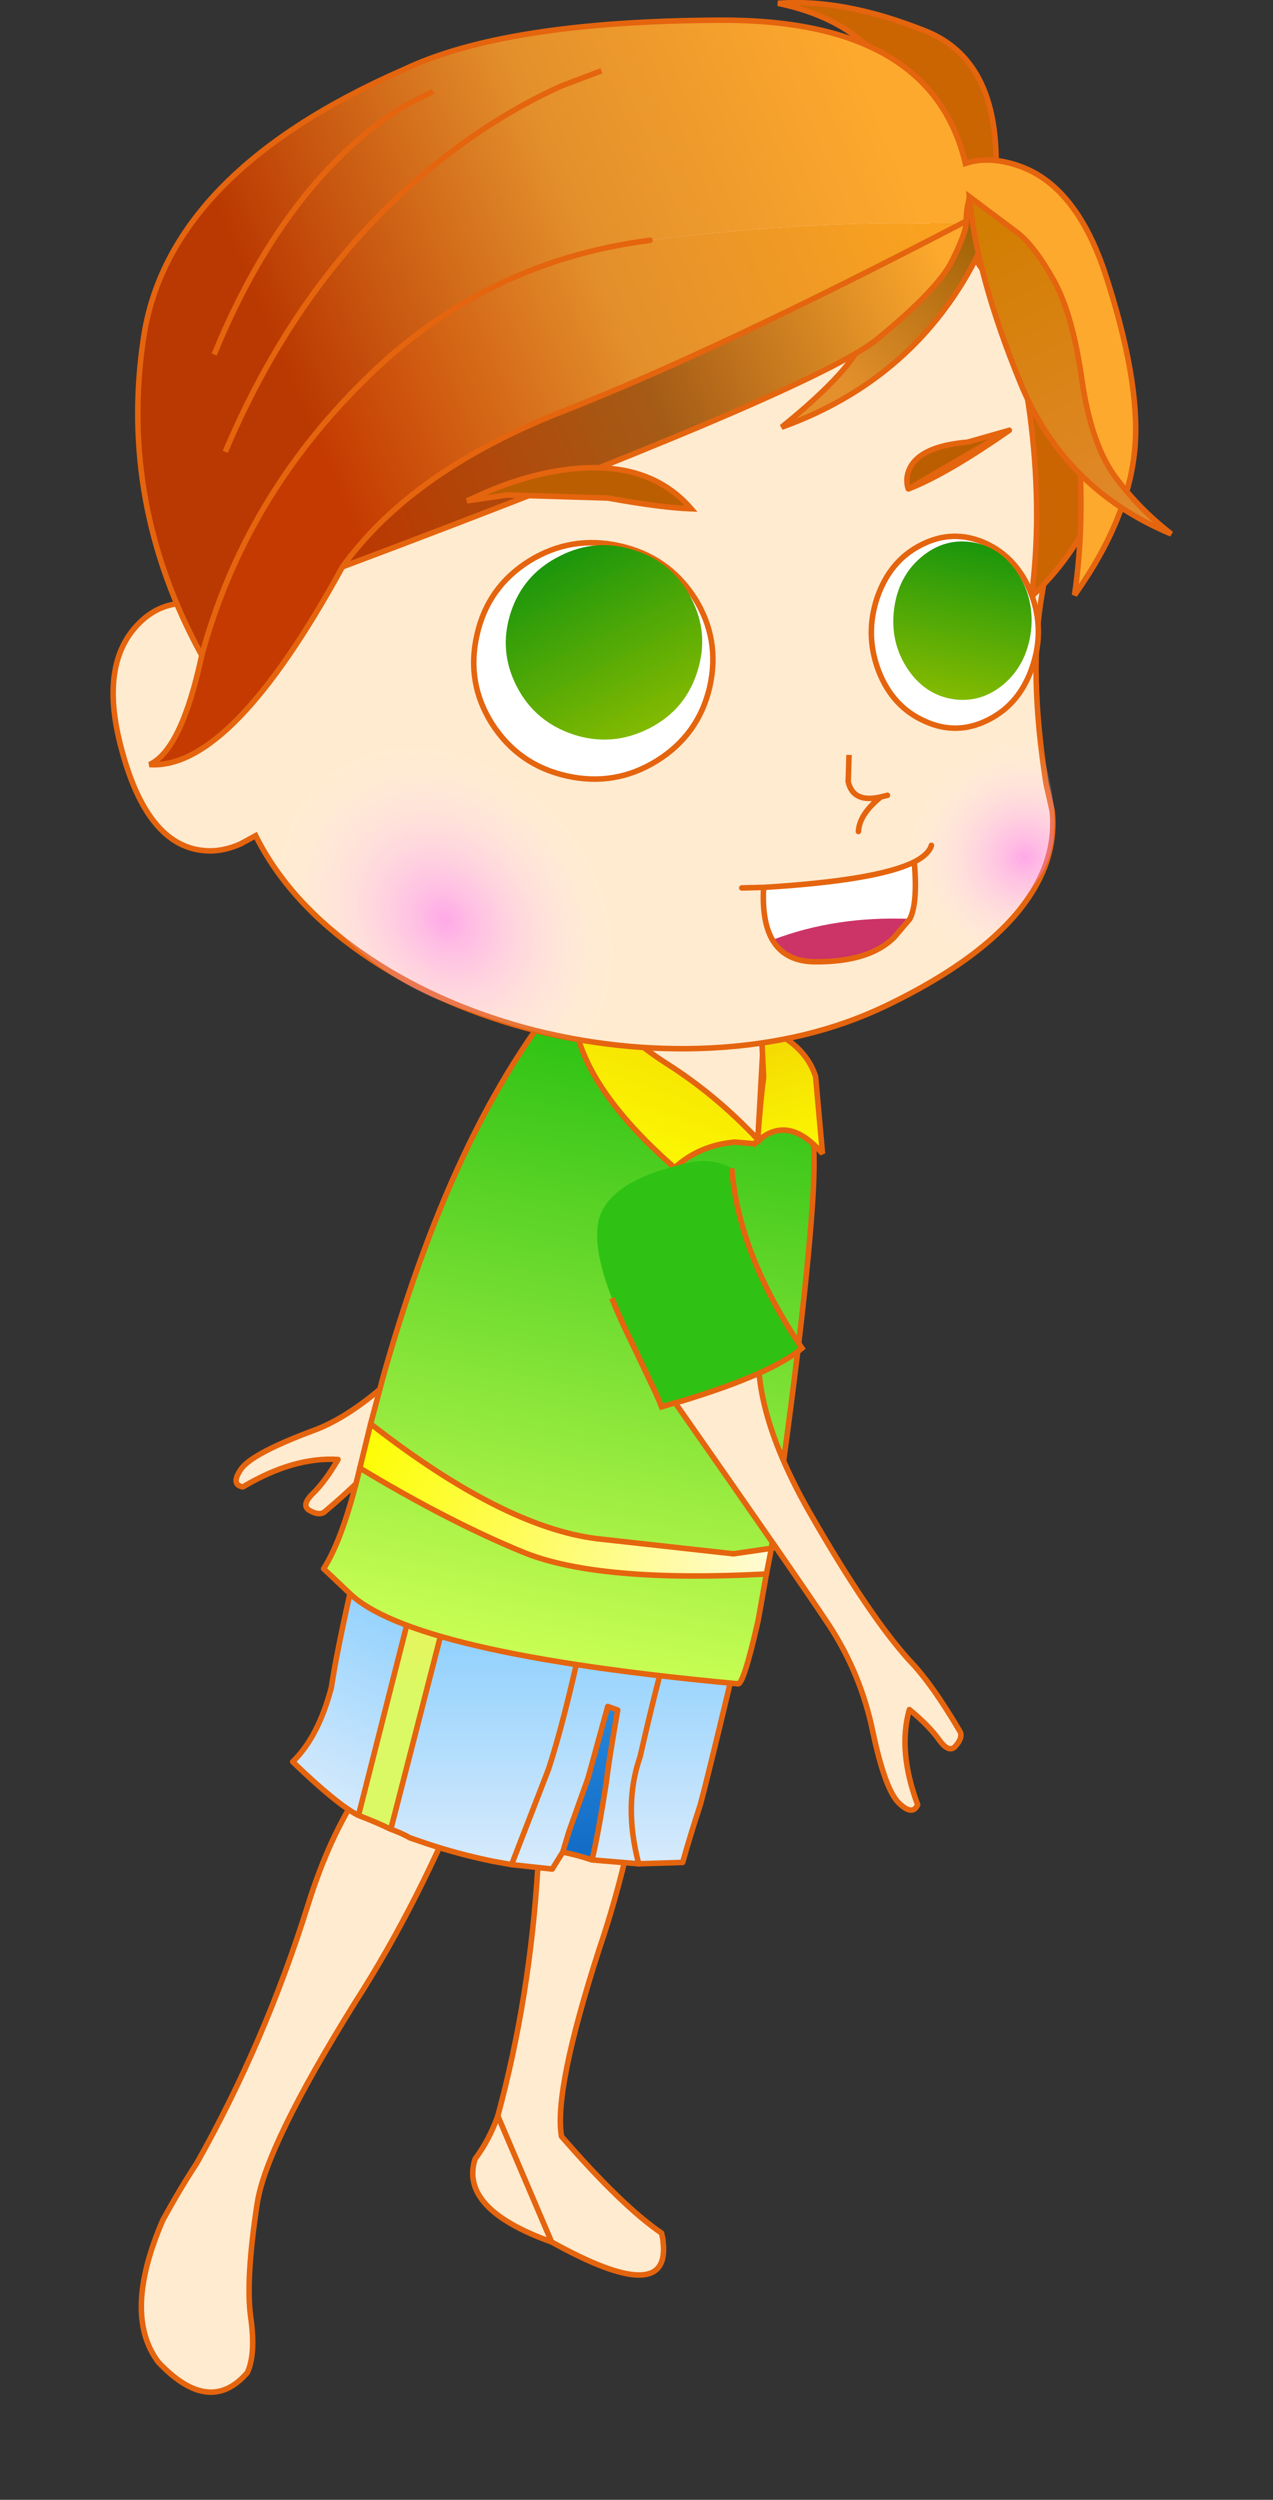 <?xml version="1.0" encoding="UTF-8" standalone="no"?>
<svg xmlns:xlink="http://www.w3.org/1999/xlink" height="452.0px" width="230.3px" xmlns="http://www.w3.org/2000/svg">
  <rect width="100%" height="100%" fill="#333333" stroke="none"/>
  <g transform="matrix(1.0, 0.0, 0.0, 1.0, 112.1, 233.4)">
    <use height="76.65" transform="matrix(-0.217, 0.974, -0.974, -0.217, 23.575, -33.719)" width="89.9" xlink:href="#shape0"/>
    <use height="52.35" transform="matrix(1.0, 0.0, 0.0, 1.0, -16.6, -68.5)" width="47.85" xlink:href="#shape1"/>
    <use height="144.2" transform="matrix(0.968, 0.242, -0.242, 0.968, -58.002, 56.47)" width="93.25" xlink:href="#sprite0"/>
    <use height="162.6" transform="matrix(1.0, 0.0, 0.0, 1.0, -59.65, -57.55)" width="96.95" xlink:href="#shape4"/>
    <use height="74.9" transform="matrix(0.096, -0.994, 0.994, 0.096, -13.632, 87.993)" width="113.95" xlink:href="#shape5"/>
    <use height="190.1" transform="matrix(1.0, 0.0, 0.0, 1.0, -92.15, -233.4)" width="193.25" xlink:href="#shape6"/>
    <use height="23.1" transform="matrix(1.0, 0.0, 0.0, 1.0, 20.75, -81.6)" width="37.0" xlink:href="#sprite3"/>
    <use height="52.35" transform="matrix(1.0, 0.0, 0.0, 1.0, -36.5, -144.4)" width="112.75" xlink:href="#sprite4"/>
  </g>
  <defs>
    <g id="shape0" transform="matrix(1.0, 0.0, 0.0, 1.0, 45.05, 38.6)">
      <path d="M-29.0 -21.4 Q-21.3 -20.65 -4.1 -8.3 13.1 3.95 30.1 11.9 35.6 14.35 43.9 20.7 44.7 21.5 44.15 23.3 43.6 25.1 41.0 23.4 38.4 21.7 34.0 20.3 35.25 28.25 42.6 36.05 42.7 38.4 39.45 37.05 36.25 35.65 29.85 25.8 23.5 15.85 3.45 5.55 -16.65 -4.8 -31.6 -15.35 L-29.0 -21.4" fill="#ffebd0" fill-rule="evenodd" stroke="none"/>
      <path d="M-29.0 -21.4 Q-21.3 -20.65 -4.1 -8.3 13.1 3.95 30.1 11.9 35.6 14.35 43.9 20.7 44.7 21.5 44.15 23.3 43.6 25.1 41.0 23.4 38.4 21.7 34.0 20.3 35.25 28.25 42.6 36.05 42.7 38.4 39.45 37.05 36.25 35.65 29.85 25.8 23.5 15.85 3.45 5.55 -16.65 -4.8 -31.6 -15.35 L-29.0 -21.4 Z" fill="none" stroke="#e5640e" stroke-linecap="round" stroke-linejoin="round" stroke-width="1.0"/>
      <path d="M-15.8 6.45 L-38.55 -5.6 -44.35 -37.55 -7.05 -12.9 -15.8 6.45" fill="url(#gradient0)" fill-rule="evenodd" stroke="none"/>
      <path d="M-15.8 6.45 L-38.55 -5.6 -44.35 -37.55 -7.05 -12.9 -15.8 6.45 Z" fill="none" stroke="#e5640e" stroke-linecap="butt" stroke-linejoin="miter-clip" stroke-miterlimit="3.0" stroke-width="1.0"/>
    </g>
    <linearGradient gradientTransform="matrix(0.07, 0.087, -0.015, 0.012, 23.9, 50.45)" gradientUnits="userSpaceOnUse" id="gradient0" spreadMethod="pad" x1="-819.2" x2="819.2">
      <stop offset="0.0" stop-color="#6ad202"/>
      <stop offset="1.0" stop-color="#fdfd02"/>
    </linearGradient>
    <g id="shape1" transform="matrix(1.0, 0.0, 0.0, 1.0, 16.6, 68.5)">
      <path d="M-16.1 -33.05 Q-8.85 -59.1 5.15 -68.0 L30.75 -62.1 25.15 -16.65 -16.1 -33.05" fill="#ffebd0" fill-rule="evenodd" stroke="none"/>
      <path d="M-16.1 -33.05 L25.15 -16.65 30.75 -62.1 5.15 -68.0" fill="none" stroke="#e5640e" stroke-linecap="round" stroke-linejoin="round" stroke-width="1.0"/>
      <path d="M5.15 -68.0 Q-8.85 -59.1 -16.1 -33.05 Z" fill="none" stroke="#e5640e" stroke-linecap="round" stroke-linejoin="round" stroke-width="1.0"/>
    </g>
    <g id="sprite0" transform="matrix(1.0, 0.0, 0.0, 1.0, 49.25, 71.15)">
      <use height="103.6" transform="matrix(1.0, 0.0, 0.0, 1.0, 2.3, -70.75)" width="41.7" xlink:href="#sprite1"/>
      <use height="129.2" transform="matrix(0.995, 0.091, -0.091, 0.995, -37.48, -57.948)" width="27.25" xlink:href="#sprite2"/>
    </g>
    <g id="sprite1" transform="matrix(1.0, 0.0, 0.0, 1.0, 20.85, 51.8)">
      <use height="103.6" transform="matrix(1.0, 0.0, 0.0, 1.0, -20.85, -51.8)" width="41.7" xlink:href="#shape2"/>
    </g>
    <g id="shape2" transform="matrix(1.0, 0.0, 0.0, 1.0, 20.85, 51.8)">
      <path d="M-14.9 29.2 Q-14.45 6.85 -18.8 -16.35 -23.2 -39.6 -15.1 -51.3 L-5.3 -46.2 Q-2.8 -23.55 -4.4 -4.55 -6.2 22.25 -2.8 30.0 11.0 39.65 19.05 42.6 L19.55 43.6 19.7 44.05 Q24.0 55.4 0.1 49.0 -17.65 47.25 -17.0 37.75 -15.35 33.85 -14.9 29.2" fill="#ffebd0" fill-rule="evenodd" stroke="none"/>
      <path d="M-14.9 29.2 Q-14.45 6.85 -18.8 -16.35 -23.2 -39.6 -15.1 -51.3 L-5.3 -46.2 Q-2.8 -23.55 -4.4 -4.55 -6.2 22.25 -2.8 30.0 11.0 39.65 19.05 42.6 L19.55 43.6 19.7 44.05 Q24.0 55.4 0.1 49.0" fill="none" stroke="#e5640e" stroke-linecap="round" stroke-linejoin="round" stroke-width="1.0"/>
      <path d="M0.1 49.0 Q-17.65 47.25 -17.0 37.75 -15.35 33.85 -14.9 29.2 Z" fill="none" stroke="#e5640e" stroke-linecap="round" stroke-linejoin="round" stroke-width="1.0"/>
    </g>
    <g id="sprite2" transform="matrix(1.0, 0.0, 0.0, 1.0, 13.65, 64.6)">
      <use height="129.2" transform="matrix(1.0, 0.0, 0.0, 1.0, -13.65, -64.6)" width="27.25" xlink:href="#shape3"/>
    </g>
    <g id="shape3" transform="matrix(1.0, 0.0, 0.0, 1.0, 13.65, 64.6)">
      <path d="M13.1 -57.95 Q11.95 -32.6 6.9 -11.65 0.25 18.05 2.15 28.5 4.7 42.25 7.8 48.35 10.95 54.4 10.6 58.15 6.75 67.9 -5.25 61.7 -14.35 55.65 -13.0 37.05 -11.9 30.5 -10.6 25.35 -6.15 0.5 -7.0 -25.5 -7.85 -51.55 3.1 -64.1 L13.1 -57.95" fill="#ffebd0" fill-rule="evenodd" stroke="none"/>
      <path d="M13.1 -57.95 Q11.95 -32.6 6.9 -11.65 0.25 18.05 2.15 28.5 4.7 42.25 7.8 48.35 10.95 54.4 10.6 58.15 6.75 67.9 -5.25 61.7 -14.35 55.65 -13.0 37.05 -11.9 30.5 -10.6 25.35 -6.15 0.5 -7.0 -25.5 -7.85 -51.55 3.1 -64.1 L13.1 -57.95 Z" fill="none" stroke="#e5640e" stroke-linecap="round" stroke-linejoin="round" stroke-width="1.0"/>
    </g>
    <g id="shape4" transform="matrix(1.0, 0.0, 0.0, 1.0, 59.65, 57.55)">
      <path d="M-47.25 94.85 Q-51.05 92.95 -59.15 85.15 -54.5 80.65 -52.15 71.7 -50.25 58.85 -40.2 19.45 L-28.7 21.8 -47.25 94.85" fill="url(#gradient1)" fill-rule="evenodd" stroke="none"/>
      <path d="M-22.25 23.0 L-3.95 26.75 28.8 33.5 Q17.5 82.0 14.6 92.9 12.85 98.2 11.4 103.35 L3.45 103.6 -5.0 102.9 Q-3.95 98.65 -2.4 88.8 -1.95 84.8 -0.35 75.8 L-2.15 75.15 -5.7 88.05 -9.15 97.7 -10.3 101.5 -12.2 104.55 -19.55 103.75 -23.15 103.1 Q-29.35 101.8 -34.75 100.0 L-37.95 98.9 Q-39.55 98.0 -41.4 97.35 L-22.25 23.0 M-19.55 103.75 L-12.85 86.45 Q-10.05 77.85 -6.8 62.9 -2.55 47.1 -3.95 26.75 -2.55 47.1 -6.8 62.9 -10.05 77.85 -12.85 86.45 L-19.55 103.75 M15.3 31.45 Q13.0 50.2 10.15 59.3 7.3 68.4 3.7 84.25 0.65 92.95 3.45 103.6 0.65 92.95 3.7 84.25 7.3 68.4 10.15 59.3 13.0 50.2 15.3 31.45" fill="url(#gradient2)" fill-rule="evenodd" stroke="none"/>
      <path d="M-5.0 102.9 Q-8.0 101.9 -10.3 101.5 L-9.15 97.7 -5.7 88.05 -2.15 75.15 -0.35 75.8 Q-1.95 84.8 -2.4 88.8 -3.95 98.65 -5.0 102.9" fill="url(#gradient3)" fill-rule="evenodd" stroke="none"/>
      <path d="M-41.4 97.35 Q-44.2 96.0 -47.25 94.85 L-28.7 21.8 -22.25 23.0 -41.4 97.35" fill="url(#gradient4)" fill-rule="evenodd" stroke="none"/>
      <path d="M-22.25 23.0 L-3.95 26.75 28.8 33.5 Q17.5 82.0 14.6 92.9 12.85 98.2 11.4 103.35 L3.45 103.6 -5.0 102.9 Q-8.0 101.9 -10.3 101.5 L-12.2 104.55 -19.55 103.75 -23.15 103.1 Q-29.35 101.8 -34.75 100.0 L-37.95 98.9 Q-39.55 98.0 -41.4 97.35 -44.2 96.0 -47.25 94.85 -51.05 92.95 -59.15 85.15 -54.5 80.65 -52.15 71.7 -50.25 58.85 -40.2 19.45 L-28.7 21.8 -22.25 23.0 -41.4 97.35 M-10.3 101.5 L-9.15 97.7 -5.7 88.05 -2.15 75.15 -0.35 75.8 Q-1.95 84.8 -2.4 88.8 -3.95 98.65 -5.0 102.9 M-47.25 94.85 L-28.7 21.8" fill="none" stroke="#e5640e" stroke-linecap="round" stroke-linejoin="round" stroke-width="1.0"/>
      <path d="M3.45 103.6 Q0.65 92.95 3.7 84.25 7.3 68.4 10.15 59.3 13.0 50.2 15.3 31.45 M-3.95 26.75 Q-2.55 47.1 -6.8 62.9 -10.05 77.85 -12.85 86.45 L-19.55 103.75" fill="none" stroke="#e5640e" stroke-linecap="round" stroke-linejoin="round" stroke-width="1.0"/>
      <path d="M21.35 71.05 Q-37.95 65.55 -49.0 54.55 L-53.55 50.25 Q-50.0 44.7 -47.0 32.05 -30.9 41.75 -17.35 47.3 -3.75 52.8 26.55 51.2 L25.05 59.65 Q22.35 71.55 21.35 71.05 M-45.05 24.05 L-42.7 15.25 Q-29.2 -32.45 -7.85 -56.45 4.35 -40.55 25.0 -27.25 L26.0 -45.35 29.7 -45.05 Q36.1 -36.9 35.0 -17.75 33.95 1.3 27.45 46.55 L20.6 47.55 -4.25 44.8 Q-21.25 42.6 -45.05 24.05" fill="url(#gradient5)" fill-rule="evenodd" stroke="none"/>
      <path d="M-47.0 32.05 L-45.05 24.05 Q-21.25 42.6 -4.25 44.8 L20.6 47.55 27.45 46.55 27.15 48.15 26.55 51.2 Q-3.75 52.8 -17.35 47.3 -30.9 41.75 -47.0 32.05" fill="url(#gradient6)" fill-rule="evenodd" stroke="none"/>
      <path d="M21.35 71.05 Q-37.95 65.55 -49.0 54.55 L-53.55 50.25 Q-50.0 44.7 -47.0 32.05" fill="none" stroke="#e5640e" stroke-linecap="round" stroke-linejoin="round" stroke-width="1.0"/>
      <path d="M-47.0 32.05 L-45.05 24.05" fill="none" stroke="#e5640e" stroke-linecap="butt" stroke-linejoin="miter-clip" stroke-miterlimit="3.0" stroke-width="1.0"/>
      <path d="M-45.05 24.05 L-42.7 15.25 Q-29.2 -32.45 -7.85 -56.45 4.35 -40.55 25.0 -27.25 L26.0 -45.35 29.7 -45.05 Q36.1 -36.9 35.0 -17.75 33.95 1.3 27.45 46.55 L20.6 47.55 -4.25 44.8 Q-21.25 42.6 -45.05 24.05 M26.55 51.2 Q-3.75 52.8 -17.35 47.3 -30.9 41.75 -47.0 32.05 M27.45 46.55 L27.15 48.15 26.55 51.2" fill="none" stroke="#e5640e" stroke-linecap="round" stroke-linejoin="miter-clip" stroke-miterlimit="3.0" stroke-width="1.0"/>
      <path d="M27.45 46.55 L28.1 46.4 M26.55 51.2 L25.05 59.65 Q22.35 71.55 21.35 71.05" fill="none" stroke="#e5640e" stroke-linecap="round" stroke-linejoin="miter-clip" stroke-miterlimit="3.0" stroke-width="1.0"/>
      <path d="M25.6 -47.85 Q33.5 -44.85 35.45 -38.75 L36.7 -24.8 Q30.5 -32.0 24.95 -27.05 25.55 -35.3 26.05 -38.55 L25.6 -47.85" fill="url(#gradient7)" fill-rule="evenodd" stroke="none"/>
      <path d="M25.6 -47.85 L26.05 -38.55 Q25.55 -35.3 24.95 -27.05 30.5 -32.0 36.7 -24.8 L35.45 -38.75 Q33.5 -44.85 25.6 -47.85 Z" fill="none" stroke="#e5640e" stroke-linecap="butt" stroke-linejoin="miter-clip" stroke-miterlimit="3.0" stroke-width="1.0"/>
      <path d="M8.5 -41.1 Q17.55 -35.35 25.15 -27.2 L24.3 -26.6 20.9 -26.9 Q14.45 -26.35 9.95 -22.25 -11.6 -41.1 -7.9 -56.5 -0.7 -46.95 8.5 -41.1" fill="url(#gradient8)" fill-rule="evenodd" stroke="none"/>
      <path d="M8.5 -41.1 Q17.55 -35.35 25.15 -27.2 L24.3 -26.6 20.9 -26.9 Q14.45 -26.35 9.95 -22.25 -11.6 -41.1 -7.9 -56.5 -0.7 -46.95 8.5 -41.1 Z" fill="none" stroke="#e5640e" stroke-linecap="butt" stroke-linejoin="miter-clip" stroke-miterlimit="3.0" stroke-width="1.0"/>
    </g>
    <linearGradient gradientTransform="matrix(0.019, -0.044, 0.006, 0.003, -43.0, 56.05)" gradientUnits="userSpaceOnUse" id="gradient1" spreadMethod="pad" x1="-819.2" x2="819.2">
      <stop offset="0.0" stop-color="#d8ebfc"/>
      <stop offset="1.0" stop-color="#4db8ff"/>
    </linearGradient>
    <linearGradient gradientTransform="matrix(9.0E-4, -0.049, 0.043, 0.0, -10.75, 64.1)" gradientUnits="userSpaceOnUse" id="gradient2" spreadMethod="pad" x1="-819.2" x2="819.2">
      <stop offset="0.0" stop-color="#d8ebfc"/>
      <stop offset="1.0" stop-color="#4db8ff"/>
    </linearGradient>
    <linearGradient gradientTransform="matrix(9.0E-4, -0.049, 0.043, 0.0, -10.75, 64.1)" gradientUnits="userSpaceOnUse" id="gradient3" spreadMethod="pad" x1="-819.2" x2="819.2">
      <stop offset="0.0" stop-color="#106ac5"/>
      <stop offset="1.0" stop-color="#4db8ff"/>
    </linearGradient>
    <linearGradient gradientTransform="matrix(0.005, -0.021, 0.004, 0.001, -33.7, 54.55)" gradientUnits="userSpaceOnUse" id="gradient4" spreadMethod="pad" x1="-819.2" x2="819.2">
      <stop offset="0.0" stop-color="#dbf964"/>
      <stop offset="1.0" stop-color="#fcea50"/>
    </linearGradient>
    <linearGradient gradientTransform="matrix(0.014, -0.074, 0.046, 0.009, -3.75, 7.45)" gradientUnits="userSpaceOnUse" id="gradient5" spreadMethod="pad" x1="-819.2" x2="819.2">
      <stop offset="0.0" stop-color="#ccff55"/>
      <stop offset="1.0" stop-color="#21bd0f"/>
    </linearGradient>
    <linearGradient gradientTransform="matrix(-0.044, -0.017, 0.004, -0.011, -10.9, 42.2)" gradientUnits="userSpaceOnUse" id="gradient6" spreadMethod="pad" x1="-819.2" x2="819.2">
      <stop offset="0.0" stop-color="#fffbd5"/>
      <stop offset="1.0" stop-color="#fdfd02"/>
    </linearGradient>
    <linearGradient gradientTransform="matrix(0.004, 0.014, -0.013, 0.004, 34.7, -33.25)" gradientUnits="userSpaceOnUse" id="gradient7" spreadMethod="pad" x1="-819.2" x2="819.2">
      <stop offset="0.0" stop-color="#f4dc02"/>
      <stop offset="1.0" stop-color="#fdfd02"/>
    </linearGradient>
    <linearGradient gradientTransform="matrix(-0.006, 0.02, -0.02, -0.007, 9.65, -34.25)" gradientUnits="userSpaceOnUse" id="gradient8" spreadMethod="pad" x1="-819.2" x2="819.2">
      <stop offset="0.0" stop-color="#f4dc02"/>
      <stop offset="1.0" stop-color="#fdfd02"/>
    </linearGradient>
    <g id="shape5" transform="matrix(1.0, 0.0, 0.0, 1.0, 57.25, 37.2)">
      <path d="M-38.65 27.45 Q-46.35 26.05 -55.65 30.6 -57.85 29.9 -55.65 27.15 -53.45 24.45 -43.3 21.25 -33.1 18.1 -24.85 11.5 -16.6 4.8 13.7 -21.1 L24.45 -6.05 Q11.7 -5.8 -5.45 6.45 -22.5 18.6 -29.75 26.55 -33.55 31.05 -41.85 37.05 -42.85 37.55 -44.45 36.4 -45.9 35.35 -43.55 33.3 -41.2 31.25 -38.65 27.45" fill="#ffebd0" fill-rule="evenodd" stroke="none"/>
      <path d="M-38.65 27.45 Q-46.35 26.05 -55.65 30.6 -57.85 29.9 -55.65 27.15 -53.45 24.45 -43.3 21.25 -33.1 18.1 -24.85 11.5 -16.6 4.8 13.7 -21.1 L24.45 -6.05 Q11.7 -5.8 -5.45 6.45 -22.5 18.6 -29.75 26.55 -33.55 31.05 -41.85 37.05 -42.85 37.55 -44.45 36.4 -45.9 35.35 -43.55 33.3 -41.2 31.25 -38.65 27.45 Z" fill="none" stroke="#e5640e" stroke-linecap="round" stroke-linejoin="round" stroke-width="1.0"/>
      <path d="M55.8 -14.0 Q40.35 -11.25 24.6 1.8 19.5 -3.2 13.05 -18.8 L12.45 -20.4 11.6 -22.5 13.75 -23.65 22.75 -29.05 Q26.85 -31.6 30.3 -33.35 39.05 -37.75 44.05 -37.1 51.1 -36.15 55.6 -23.2 57.65 -18.15 55.8 -14.0" fill="#2fc214" fill-rule="evenodd" stroke="none"/>
      <path d="M30.3 -33.35 Q26.85 -31.6 22.75 -29.05 L13.75 -23.65 11.6 -22.5 12.45 -20.4 13.05 -18.8 Q19.5 -3.2 24.6 1.8 40.35 -11.25 55.8 -14.0" fill="none" stroke="#e5640e" stroke-linecap="butt" stroke-linejoin="miter-clip" stroke-miterlimit="3.0" stroke-width="1.0"/>
    </g>
    <g id="shape6" transform="matrix(1.0, 0.0, 0.0, 1.0, 92.15, 233.4)">
      <path d="M79.0 -148.5 Q78.1 -135.95 76.4 -125.9 73.95 -111.95 77.15 -91.65 L78.25 -86.8 Q78.75 -82.1 77.2 -77.45 72.25 -63.1 48.1 -51.5 34.1 -44.8 16.4 -43.9 -0.4 -43.1 -17.1 -47.55 -33.8 -52.15 -46.5 -60.95 -59.8 -70.2 -65.85 -82.3 L-68.6 -80.8 Q-72.0 -79.3 -75.15 -79.6 -85.45 -80.45 -90.1 -97.9 -94.35 -113.5 -86.8 -120.85 -83.65 -123.95 -79.45 -124.3 L-75.05 -123.8 Q-75.8 -139.0 -70.7 -156.05 -60.45 -190.15 -30.25 -201.0 -13.75 -207.0 4.85 -208.05 24.2 -209.25 40.35 -204.65 57.9 -199.85 67.95 -189.05 79.1 -177.05 79.5 -159.1 L79.0 -148.5 M-65.65 -113.9 Q-67.6 -119.5 -71.65 -122.1 -73.3 -123.25 -75.05 -123.8 -73.3 -123.25 -71.65 -122.1 -67.6 -119.5 -65.65 -113.9" fill="#ffebd0" fill-rule="evenodd" stroke="none"/>
      <path d="M79.0 -148.5 Q78.1 -135.95 76.4 -125.9 73.95 -111.95 77.15 -91.65 L78.25 -86.8 Q78.75 -82.1 77.2 -77.45 72.25 -63.1 48.1 -51.5 34.1 -44.8 16.4 -43.9 -0.4 -43.1 -17.1 -47.55 -33.8 -52.15 -46.5 -60.95 -59.8 -70.2 -65.85 -82.3 L-68.6 -80.8 Q-72.0 -79.3 -75.15 -79.6 -85.45 -80.45 -90.1 -97.9 -94.35 -113.5 -86.8 -120.85 -83.65 -123.95 -79.45 -124.3 L-75.05 -123.8" fill="none" stroke="#e5640e" stroke-linecap="butt" stroke-linejoin="miter-clip" stroke-miterlimit="3.0" stroke-width="1.0"/>
      <path d="M-75.05 -123.8 Q-75.8 -139.0 -70.7 -156.05 -60.45 -190.15 -30.25 -201.0 -13.75 -207.0 4.85 -208.05 24.2 -209.25 40.35 -204.65 57.9 -199.85 67.95 -189.05 79.1 -177.05 79.5 -159.1 L79.0 -148.5 M-75.05 -123.8 Q-73.3 -123.25 -71.65 -122.1 -67.6 -119.5 -65.65 -113.9" fill="none" stroke="#e5640e" stroke-linecap="round" stroke-linejoin="miter-clip" stroke-miterlimit="3.0" stroke-width="1.0"/>
      <path d="M67.8 -197.9 Q73.95 -194.45 79.55 -187.1 90.75 -172.15 88.2 -151.95 L86.65 -143.7 Q83.2 -133.75 74.5 -125.5 76.4 -140.0 74.5 -156.2 70.85 -188.35 52.2 -196.05 53.8 -203.7 52.0 -212.05 48.1 -228.75 28.65 -232.8 40.55 -233.7 55.3 -227.8 70.1 -221.95 67.8 -197.9" fill="#ca6502" fill-rule="evenodd" stroke="none"/>
      <path d="M67.8 -197.9 Q73.95 -194.45 79.55 -187.1 90.75 -172.15 88.2 -151.95 L86.65 -143.7 Q83.2 -133.75 74.5 -125.5 76.4 -140.0 74.5 -156.2 70.85 -188.35 52.2 -196.05 53.8 -203.7 52.0 -212.05 48.1 -228.75 28.65 -232.8 40.55 -233.7 55.3 -227.8 70.1 -221.95 67.8 -197.9 Z" fill="none" stroke="#e5640e" stroke-linecap="butt" stroke-linejoin="miter-clip" stroke-miterlimit="3.0" stroke-width="1.0"/>
      <path d="M57.55 -202.35 L55.65 -204.3 Q53.25 -206.6 50.05 -208.5 40.0 -214.5 27.0 -213.95 -14.65 -212.1 -70.25 -145.05" fill="none" stroke="#e5640e" stroke-linecap="butt" stroke-linejoin="miter-clip" stroke-miterlimit="3.0" stroke-width="1.0"/>
      <path d="M51.85 -187.45 Q59.55 -197.7 68.35 -197.0 L66.9 -192.3 Q64.75 -186.45 61.25 -181.05 50.0 -163.6 29.3 -156.15 42.45 -166.8 44.2 -172.55 46.35 -180.2 51.85 -187.45" fill="url(#gradient9)" fill-rule="evenodd" stroke="none"/>
      <path d="M51.85 -187.45 Q59.55 -197.7 68.35 -197.0 L66.9 -192.3 Q64.75 -186.45 61.25 -181.05 50.0 -163.6 29.3 -156.15 42.45 -166.8 44.2 -172.55 46.35 -180.2 51.85 -187.45 Z" fill="none" stroke="#e5640e" stroke-linecap="butt" stroke-linejoin="miter-clip" stroke-miterlimit="3.0" stroke-width="1.0"/>
      <path d="M-75.6 -114.9 Q-90.6 -142.25 -86.15 -172.2 -81.75 -202.15 -39.0 -220.85 -20.65 -229.55 17.9 -229.75 56.4 -230.0 62.55 -203.85 66.7 -205.25 71.95 -203.5 82.35 -200.1 87.7 -184.35 94.15 -164.8 93.25 -152.8 92.25 -139.8 82.3 -125.8 84.25 -139.15 82.9 -154.8 80.1 -184.9 64.25 -196.2 L63.1 -196.95 Q62.7 -195.2 62.7 -193.45 L61.6 -192.85 Q35.55 -193.8 5.5 -189.95 -24.6 -186.1 -46.2 -164.65 -67.9 -143.3 -75.6 -114.9" fill="url(#gradient10)" fill-rule="evenodd" stroke="none"/>
      <path d="M62.7 -193.45 L62.7 -193.2 Q62.7 -191.4 60.15 -186.25 57.6 -181.1 46.55 -172.05 35.5 -163.05 -50.15 -130.9 -37.55 -148.4 -9.95 -159.15 17.25 -169.8 61.6 -192.85 L62.7 -193.45" fill="url(#gradient11)" fill-rule="evenodd" stroke="none"/>
      <path d="M-50.15 -130.9 Q-70.25 -94.15 -85.05 -95.15 -79.25 -97.8 -75.6 -114.9 -67.9 -143.3 -46.2 -164.65 -24.6 -186.1 5.5 -189.95 35.55 -193.8 61.6 -192.85 17.25 -169.8 -9.95 -159.15 -37.55 -148.4 -50.15 -130.9" fill="url(#gradient12)" fill-rule="evenodd" stroke="none"/>
      <path d="M62.7 -193.45 L62.7 -193.2 Q62.7 -191.4 60.15 -186.25 57.6 -181.1 46.55 -172.05 35.5 -163.05 -50.15 -130.9 -70.25 -94.15 -85.05 -95.15 -79.25 -97.8 -75.6 -114.9 -90.6 -142.25 -86.15 -172.2 -81.75 -202.15 -39.0 -220.85 -20.65 -229.55 17.9 -229.75 56.4 -230.0 62.55 -203.85 66.7 -205.25 71.95 -203.5 82.35 -200.1 87.7 -184.35 94.15 -164.8 93.25 -152.8 92.25 -139.8 82.3 -125.8 84.25 -139.15 82.9 -154.8 80.1 -184.9 64.25 -196.2 L63.1 -196.95 Q62.7 -195.2 62.7 -193.45 L61.6 -192.85 Q17.25 -169.8 -9.95 -159.15 -37.55 -148.4 -50.15 -130.9" fill="none" stroke="#e5640e" stroke-linecap="round" stroke-linejoin="miter-clip" stroke-miterlimit="3.0" stroke-width="1.0"/>
      <path d="M-75.6 -114.9 Q-67.9 -143.3 -46.2 -164.65 -24.6 -186.1 5.5 -189.95" fill="none" stroke="#e5640e" stroke-linecap="round" stroke-linejoin="miter-clip" stroke-miterlimit="3.0" stroke-width="1.0"/>
      <path d="M63.25 -197.85 L72.0 -191.3 Q75.15 -188.8 78.6 -182.6 81.95 -176.5 83.6 -164.9 85.25 -153.35 89.5 -147.4 93.8 -141.5 99.8 -136.85 80.3 -144.95 72.45 -164.3 64.55 -183.6 63.25 -197.85" fill="url(#gradient13)" fill-rule="evenodd" stroke="none"/>
      <path d="M63.25 -197.85 Q64.55 -183.6 72.45 -164.3 80.3 -144.95 99.8 -136.85 93.8 -141.5 89.5 -147.4 85.25 -153.35 83.6 -164.9 81.95 -176.5 78.6 -182.6 75.15 -188.8 72.0 -191.3 L63.25 -197.85 Z" fill="none" stroke="#e5640e" stroke-linecap="butt" stroke-linejoin="miter-clip" stroke-miterlimit="3.0" stroke-width="1.0"/>
      <path d="M-3.3 -220.6 L-10.55 -217.85 Q-19.55 -213.8 -28.35 -207.5 -56.35 -187.25 -71.35 -151.7" fill="none" stroke="#e5640e" stroke-linecap="butt" stroke-linejoin="miter-clip" stroke-miterlimit="3.0" stroke-width="1.0"/>
      <path d="M-33.75 -216.85 L-37.65 -214.95 Q-42.6 -212.25 -47.5 -207.95 -63.25 -194.05 -73.35 -169.3" fill="none" stroke="#e5640e" stroke-linecap="butt" stroke-linejoin="miter-clip" stroke-miterlimit="3.0" stroke-width="1.0"/>
      <path d="M41.5 -96.9 L41.35 -92.05 Q42.25 -88.15 47.25 -89.3" fill="none" stroke="#e5640e" stroke-linecap="butt" stroke-linejoin="miter-clip" stroke-miterlimit="3.0" stroke-width="1.0"/>
      <path d="M47.25 -89.3 L48.45 -89.6 M47.25 -89.3 Q43.35 -86.15 43.2 -83.05" fill="none" stroke="#e5640e" stroke-linecap="round" stroke-linejoin="miter-clip" stroke-miterlimit="3.0" stroke-width="1.0"/>
      <path d="M-20.35 -143.9 L-27.6 -142.85 -23.2 -144.8 Q-17.65 -147.05 -12.45 -148.05 4.45 -151.25 12.95 -141.4 7.55 -141.6 -2.15 -143.35 L-20.35 -143.9" fill="#ba5e01" fill-rule="evenodd" stroke="none"/>
      <path d="M-20.35 -143.9 L-27.6 -142.85 -23.2 -144.8 Q-17.65 -147.05 -12.45 -148.05 4.45 -151.25 12.95 -141.4 7.55 -141.6 -2.15 -143.35 L-20.35 -143.9 Z" fill="none" stroke="#e5640e" stroke-linecap="butt" stroke-linejoin="miter-clip" stroke-miterlimit="3.0" stroke-width="1.0"/>
      <path d="M52.25 -145.0 L52.2 -145.05 Q51.6 -146.95 52.55 -148.85 54.6 -152.75 62.95 -153.45 L70.5 -155.6 Q59.1 -147.65 52.25 -145.0" fill="#ba5e01" fill-rule="evenodd" stroke="none"/>
      <path d="M52.25 -145.0 L52.2 -145.05 Q51.6 -146.95 52.55 -148.85 54.6 -152.75 62.95 -153.45 L70.5 -155.6" fill="none" stroke="#e5640e" stroke-linecap="butt" stroke-linejoin="miter-clip" stroke-miterlimit="3.0" stroke-width="1.0"/>
      <path d="M70.5 -155.6 Q59.1 -147.65 52.25 -145.0 Z" fill="none" stroke="#e5640e" stroke-linecap="round" stroke-linejoin="round" stroke-width="1.0"/>
      <path d="M53.85 -87.4 Q57.65 -95.45 66.0 -98.45 70.95 -100.25 75.75 -99.7 81.15 -83.6 76.5 -75.7 70.8 -66.35 61.15 -59.35 55.3 -65.05 53.15 -71.05 50.1 -79.35 53.85 -87.4" fill="url(#gradient14)" fill-rule="evenodd" stroke="none"/>
      <path d="M-54.95 -92.55 Q-46.55 -100.3 -33.7 -98.35 -20.9 -96.3 -11.1 -85.75 -1.4 -75.2 -0.45 -62.25 -0.2 -57.95 -0.3 -43.75 -16.95 -46.3 -32.8 -52.65 -48.65 -59.0 -62.3 -78.5 -61.1 -86.95 -54.95 -92.55" fill="url(#gradient15)" fill-rule="evenodd" stroke="none"/>
    </g>
    <linearGradient gradientTransform="matrix(-0.021, 0.028, -0.005, -0.005, 50.15, -175.45)" gradientUnits="userSpaceOnUse" id="gradient9" spreadMethod="pad" x1="-819.2" x2="819.2">
      <stop offset="0.016" stop-color="#985b01"/>
      <stop offset="0.761" stop-color="#e3902c"/>
    </linearGradient>
    <linearGradient gradientTransform="matrix(-0.063, 0.035, -0.034, -0.08, 4.35, -163.5)" gradientUnits="userSpaceOnUse" id="gradient10" spreadMethod="pad" x1="-819.2" x2="819.2">
      <stop offset="0.0" stop-color="#fda92d"/>
      <stop offset="0.49" stop-color="#e3902c"/>
      <stop offset="1.0" stop-color="#ba3801"/>
    </linearGradient>
    <linearGradient gradientTransform="matrix(-0.063, 0.035, -0.034, -0.08, 4.35, -163.5)" gradientUnits="userSpaceOnUse" id="gradient11" spreadMethod="pad" x1="-819.2" x2="819.2">
      <stop offset="0.0" stop-color="#fda92d"/>
      <stop offset="0.49" stop-color="#a55c16"/>
      <stop offset="1.0" stop-color="#ba3801"/>
    </linearGradient>
    <linearGradient gradientTransform="matrix(-0.063, 0.035, -0.034, -0.08, 4.35, -163.5)" gradientUnits="userSpaceOnUse" id="gradient12" spreadMethod="pad" x1="-819.2" x2="819.2">
      <stop offset="0.0" stop-color="#faa21f"/>
      <stop offset="0.49" stop-color="#e3902c"/>
      <stop offset="1.0" stop-color="#c43a00"/>
    </linearGradient>
    <linearGradient gradientTransform="matrix(0.016, 0.043, -0.012, 0.006, 84.6, -164.75)" gradientUnits="userSpaceOnUse" id="gradient13" spreadMethod="pad" x1="-819.2" x2="819.2">
      <stop offset="0.067" stop-color="#d27e02"/>
      <stop offset="1.0" stop-color="#e48b34"/>
    </linearGradient>
    <radialGradient cx="0" cy="0" gradientTransform="matrix(0.025, -0.009, 0.009, 0.025, 73.25, -78.4)" gradientUnits="userSpaceOnUse" id="gradient14" r="819.2" spreadMethod="pad">
      <stop offset="0.0" stop-color="#fe67fe" stop-opacity="0.502"/>
      <stop offset="1.0" stop-color="#ffffff" stop-opacity="0.0"/>
    </radialGradient>
    <radialGradient cx="0" cy="0" gradientTransform="matrix(0.029, 0.032, -0.026, 0.024, -31.5, -67.1)" gradientUnits="userSpaceOnUse" id="gradient15" r="819.2" spreadMethod="pad">
      <stop offset="0.0" stop-color="#fe67fe" stop-opacity="0.502"/>
      <stop offset="1.0" stop-color="#ffffff" stop-opacity="0.0"/>
    </radialGradient>
    <g id="sprite3" transform="matrix(1.0, 0.0, 0.0, 1.0, 18.5, 11.6)">
      <use height="22.05" transform="matrix(1.0, 0.0, 0.0, 1.0, -17.65, -11.05)" width="35.3" xlink:href="#shape7"/>
    </g>
    <g id="shape7" transform="matrix(1.0, 0.0, 0.0, 1.0, 17.65, 11.05)">
      <path d="M-11.6 6.55 Q-13.55 3.2 -13.2 -2.95 L-13.15 -2.95 Q7.35 -4.2 14.05 -7.55 14.7 -0.1 13.25 2.75 -0.2 2.2 -11.6 6.55" fill="#ffffff" fill-rule="evenodd" stroke="none"/>
      <path d="M13.25 2.75 L10.4 6.1 Q5.85 10.6 -4.05 10.5 -9.35 10.4 -11.6 6.55 -0.2 2.2 13.25 2.75" fill="#cc3366" fill-rule="evenodd" stroke="none"/>
      <path d="M14.05 -7.55 L14.15 -7.6 Q16.7 -8.95 17.15 -10.55 M13.25 2.75 L10.4 6.1 Q5.85 10.6 -4.05 10.5 -9.35 10.4 -11.6 6.55 -13.55 3.2 -13.2 -2.95 L-17.15 -2.85 M13.25 2.75 Q14.7 -0.1 14.05 -7.55 7.35 -4.2 -13.15 -2.95 L-13.2 -2.95" fill="none" stroke="#e5640e" stroke-linecap="round" stroke-linejoin="round" stroke-width="1.0"/>
    </g>
    <g id="sprite4" transform="matrix(1.0, 0.0, 0.0, 1.0, 61.15, 29.9)">
      <use height="44.9" transform="matrix(1.0, 0.0, 0.0, 1.0, -51.55, -22.45)" width="103.15" xlink:href="#shape8"/>
    </g>
    <g id="shape8" transform="matrix(1.0, 0.0, 0.0, 1.0, 51.55, 22.45)">
      <path d="M-40.95 -17.5 Q-33.4 -22.15 -24.65 -20.2 -15.9 -18.25 -11.1 -10.8 -6.4 -3.35 -8.35 5.3 -10.35 13.95 -17.9 18.65 -25.45 23.35 -34.2 21.4 -42.95 19.45 -47.75 11.95 -52.45 4.5 -50.45 -4.15 -48.5 -12.8 -40.95 -17.5" fill="#ffffff" fill-rule="evenodd" stroke="none"/>
      <path d="M-40.95 -17.5 Q-33.4 -22.15 -24.65 -20.2 -15.9 -18.25 -11.1 -10.8 -6.4 -3.35 -8.35 5.3 -10.35 13.95 -17.9 18.65 -25.45 23.35 -34.2 21.4 -42.95 19.45 -47.75 11.95 -52.45 4.5 -50.45 -4.15 -48.5 -12.8 -40.95 -17.5 Z" fill="none" stroke="#e5640e" stroke-linecap="round" stroke-linejoin="round" stroke-width="1.0"/>
      <path d="M-21.95 -19.4 Q-15.0 -17.2 -11.7 -10.7 -8.35 -4.3 -10.65 2.7 -12.85 9.55 -19.4 12.85 -26.0 16.15 -32.9 13.95 -39.95 11.65 -43.25 5.25 -46.6 -1.25 -44.35 -8.15 -42.1 -15.05 -35.5 -18.35 -28.95 -21.7 -21.95 -19.4" fill="url(#gradient16)" fill-rule="evenodd" stroke="none"/>
      <path d="M21.95 -10.85 Q24.25 -17.55 29.95 -20.4 35.65 -23.3 41.5 -20.7 47.3 -18.05 49.8 -11.55 52.3 -5.0 50.0 1.7 47.75 8.4 42.05 11.25 36.35 14.15 30.55 11.5 24.7 8.9 22.2 2.4 19.7 -4.15 21.95 -10.85" fill="#ffffff" fill-rule="evenodd" stroke="none"/>
      <path d="M21.95 -10.85 Q24.25 -17.55 29.95 -20.4 35.65 -23.3 41.5 -20.7 47.3 -18.05 49.8 -11.55 52.3 -5.0 50.0 1.7 47.75 8.4 42.05 11.25 36.35 14.15 30.55 11.5 24.7 8.9 22.2 2.4 19.7 -4.15 21.95 -10.85 Z" fill="none" stroke="#e5640e" stroke-linecap="round" stroke-linejoin="round" stroke-width="1.0"/>
      <path d="M47.35 -15.25 Q50.45 -10.55 49.75 -4.65 48.95 1.3 44.85 4.8 40.7 8.3 35.55 7.5 30.45 6.65 27.35 1.9 24.25 -2.9 25.0 -8.75 25.75 -14.65 29.9 -18.15 34.05 -21.65 39.15 -20.85 44.25 -20.0 47.35 -15.25" fill="url(#gradient17)" fill-rule="evenodd" stroke="none"/>
    </g>
    <linearGradient gradientTransform="matrix(-0.01, -0.019, 0.019, -0.01, -27.45, -2.65)" gradientUnits="userSpaceOnUse" id="gradient16" spreadMethod="pad" x1="-819.2" x2="819.2">
      <stop offset="0.0" stop-color="#83ba01"/>
      <stop offset="1.0" stop-color="#1b960c"/>
    </linearGradient>
    <linearGradient gradientTransform="matrix(0.002, -0.017, 0.015, 0.003, 37.35, -6.7)" gradientUnits="userSpaceOnUse" id="gradient17" spreadMethod="pad" x1="-819.2" x2="819.2">
      <stop offset="0.0" stop-color="#83ba01"/>
      <stop offset="1.0" stop-color="#1b960c"/>
    </linearGradient>
  </defs>
</svg>
